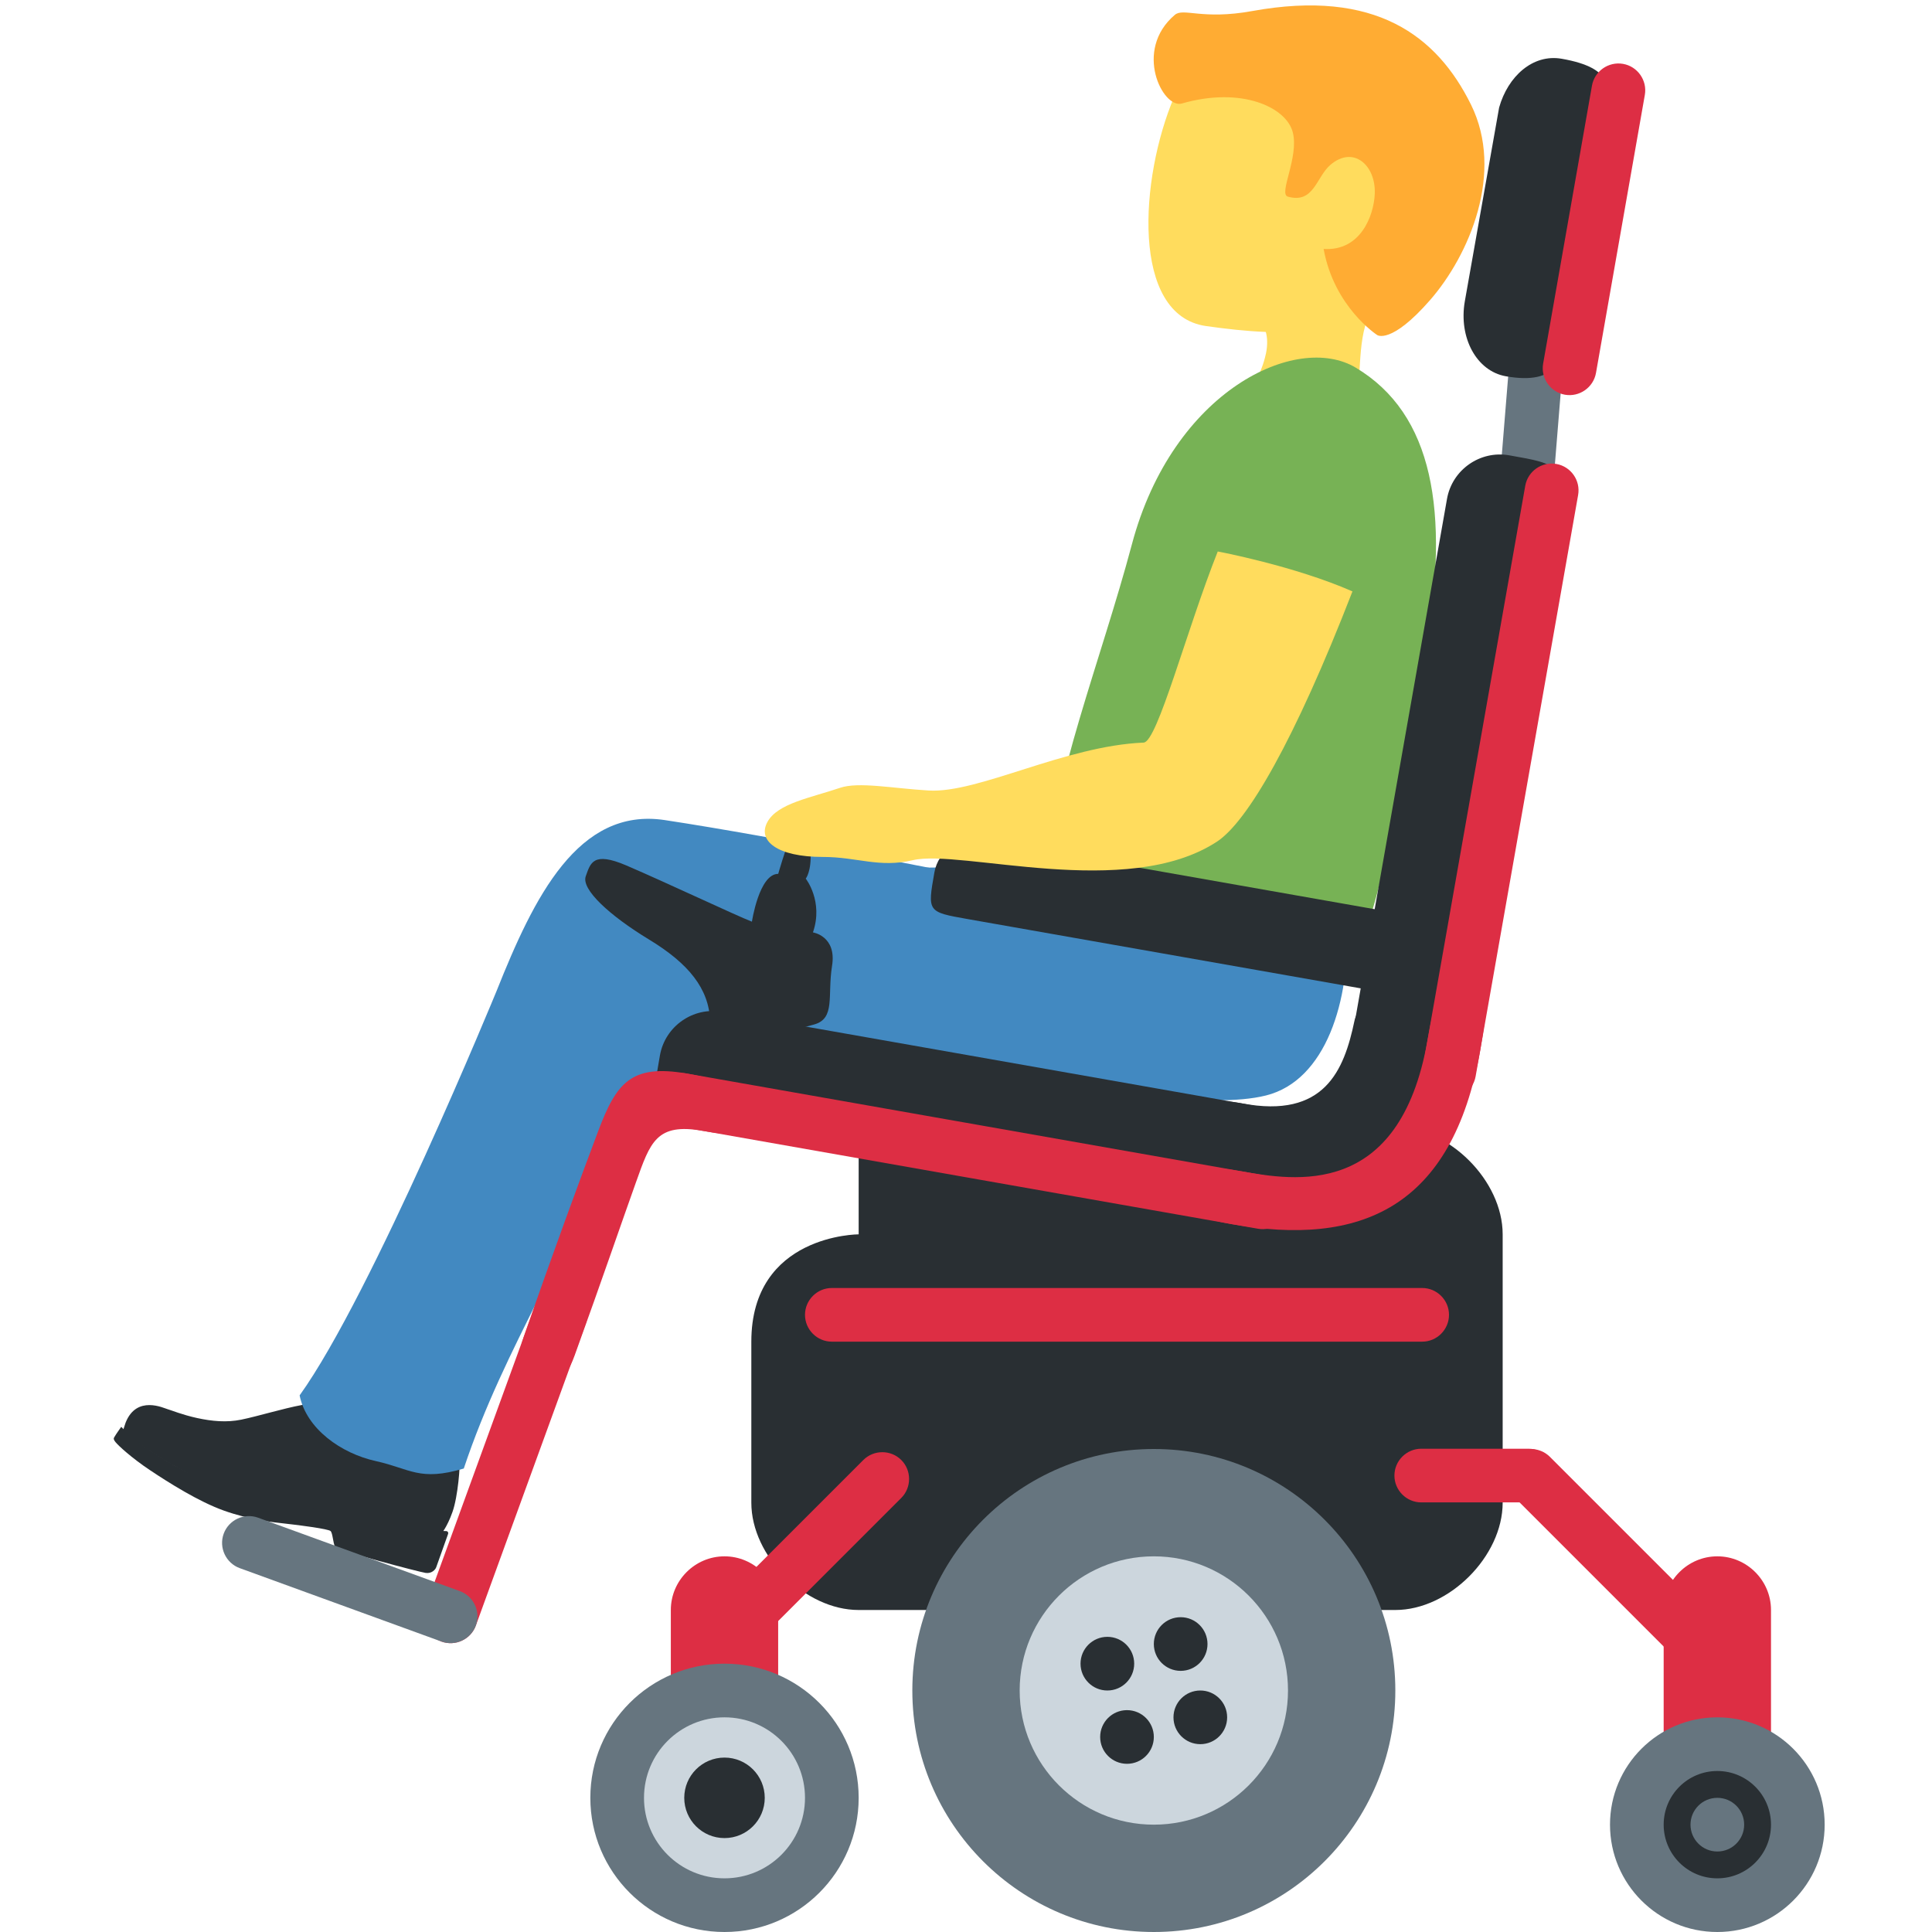 <?xml version="1.0" encoding="UTF-8" standalone="no"?><svg xmlns="http://www.w3.org/2000/svg" height="45" viewBox="0 0 36 36" width="45"><path d="M26.007 1.015c-1.214-.871-3.488-.718-4.13.795-.638 1.502-.813 4.067.598 4.266 1.479.209 3.036.269 3.994-1.066.959-1.335.752-3.124-.462-3.995z" fill="#FFDC5D"/><path d="M25.99 5.295c2.544-1.808-2.238-2.778-2.238-2.778-.902-.194-.664 1.452-1.29 2.159-.431.49.708 1.096.708 1.096s.56.133.419.817l-.002.006c-.037.174-.107.374-.256.627-.743 1.253.866 2.543 1.609 1.287.294-.497.352-.985.382-1.441l.003-.041c.043-.679.036-1.285.665-1.732z" fill="#FFDC5D"/><path d="M27.409 1.948C26.777.671 25.632-.212 23.332.206c-.937.17-1.279-.066-1.441.071-.778.661-.222 1.753.13 1.652 1.114-.321 1.948.069 2.068.535.12.466-.272 1.15-.092 1.2.486.137.528-.363.791-.59.431-.371.85.006.829.535-.017.42-.272 1.075-.953 1.03.196 1.086.998 1.604.998 1.604s.256.184.986-.652c.729-.836 1.389-2.375.761-3.643z" fill="#FFAC33"/><path d="M8.22 28.583s.108-.118.211-.409c.104-.291.147-.888.133-.98-.014-.092-.039-.164-.148-.171-.083-.006-.768.08-1.145-.039-.699-.22-.812-.957-.812-.957s-.46.083-.829.152c-.368.069-.818.209-1.134.274-.271.056-.548.03-.823-.03-.275-.06-.485-.147-.55-.165-.066-.017-.575-.27-.782.25l-.051.154s.811.718 2.114 1.182c1.303.464 1.639.152 2.481.452.843.3 1.335.287 1.335.287z" fill="#292F33"/><path d="M6.243 28.821c-.038-.07-.043-.253-.083-.292-.04-.039-.577-.11-.83-.137-.253-.027-.687-.076-1.158-.244-.471-.168-1.032-.523-1.375-.752-.343-.228-.594-.46-.646-.526s-.026-.078-.011-.107.119-.176.119-.176.196.213.569.459.754.467 1.458.717c.703.25 1.182.303 1.583.335.499.039 1.207.141 1.681.309.365.13.66.114.768.123.025.002.04.027.032.051l-.222.623c-.014.041-.081.121-.196.105s-1.651-.419-1.689-.488z" fill="#292F33"/><path d="M25.097 17.21c.069 1.432-.391 2.922-1.505 3.202-1.066.268-3.056-.151-3.056-.151s-.698.408-.531 1.189c.095.444.257.67.201.712-.05.038-.486-.022-.684-.032-.528-.027-1.1-.211-2.073-.484-.974-.273-1.421-.285-2.481-.577-1.175-.324-1.986-.835-2.33-1.956-.293-.956.277-2.123 1.654-2.63 1.12-.412 4.339-.347 5.539-.231 1.201.118 5.206-.287 5.266.958z" fill="#4289C1"/><path d="M7.002 27.225c-.646-.143-1.293-.6-1.419-1.224 1.346-1.871 3.671-7.538 3.671-7.538.695-1.744 1.517-3.426 3.133-3.182 2.081.315 5.629 1.028 5.629 1.028 2.276.329 1.144 1.007 1.778 1.912.635.903-1.294 1.99-2.786 1.891-2.602-.173-3.877-.453-5.522.846-.8 2.306-2.071 4.087-2.844 6.406-.826.244-.993.004-1.64-.139z" fill="#4289C1"/><path d="M25.569 16.971c-.211.688-.149 1.604-.515 1.362-1.444-.957-5.521-2.045-5.521-2.045.049-1.673.979-3.969 1.559-6.148.762-2.86 3.067-3.951 4.171-3.289 1.443.865 1.75 2.668 1.308 5.266s-.791 4.166-1.002 4.854z" fill="#77B255"/><path d="M27.811 10.609l.425-5.242c.022-.274.265-.48.539-.458.274.022.48.265.458.539l-.425 5.242c-.022.274-.265.48-.539.458-.274-.022-.48-.265-.458-.539z" fill="#66757F"/><path d="M16 21v2s-2 0-2 2v3c0 1 1 2 2 2h10c1 0 2-1 2-2v-5c0-1-1-2-2-2H16z" fill="#292F33"/><path d="M22.956 22.559l-9.848-1.736c-.985-.174-.985-.174-.811-1.158.096-.542.617-.907 1.158-.811l9.848 1.736c.542.096.907.617.811 1.158-.173.985-.173.985-1.158.811z" fill="#292F33"/><path d="M25.238 19.023c-.193.922-.557 1.827-2.094 1.537-1.537-.29-1.782 1.225-.824 1.493.958.267 3.252.646 3.921-.446.668-1.092.78-2.139.713-2.606s-1.572-.66-1.716.022z" fill="#292F33"/><path d="M23.442 22.896l-10.833-1.91c-.271-.048-.453-.308-.406-.579.048-.271.308-.453.579-.406l10.833 1.91c.271.048.453.308.406.579-.048.271-.309.454-.579.406z" fill="#DD2E44"/><path d="M28.932 9.642l-1.736 9.848c-.174.985-.174.985-1.158.811-.542-.096-.907-.617-.811-1.158l1.736-9.848c.096-.542.617-.907 1.158-.811.984.173.984.173.811 1.158zm.992-7.49l-.713 4.025c-.087.493-.168 1.007-1.153.834-.542-.096-.882-.715-.763-1.398l.639-3.609c.163-.579.626-1.004 1.167-.909.985.173.91.564.823 1.057z" fill="#292F33"/><path d="M29.406 9.224l-1.91 10.833c-.048.271-.308.453-.579.406-.271-.048-.453-.308-.406-.579l1.91-10.833c.048-.271.308-.453.579-.406.272.048.454.308.406.579zm1.243-7.455l-.91 5.18c-.048.271-.308.453-.579.406-.271-.048-.453-.308-.406-.579l.91-5.18c.048-.271.308-.453.579-.406.271.047.454.308.406.579z" fill="#DD2E44"/><path d="M25.494 18.441l-7.466-1.316c-.747-.132-.747-.132-.617-.869.071-.405.466-.678.877-.606l7.466 1.316c.411.072.688.463.617.869-.13.738-.13.738-.877.606z" fill="#292F33"/><path d="M23.123 21.824c.993.175 2.954.521 3.475-2.433s1.506-2.781.985.174-2.237 3.667-4.634 3.245c-1.969-.348-1.796-1.333.174-.986zm-10.33-1.821c1.971.34 2.277 1.422.308 1.07-.873-.156-.984.212-1.251.958-.252.702-.611 1.757-1.144 3.23-.391 1.082-1.279.603-.95-.342.551-1.588 1.061-2.968 1.392-3.847.338-.895.613-1.247 1.645-1.069z" fill="#DD2E44"/><path d="M10.62 24.01c-.258-.094-.547.04-.641.299l-2.052 5.638c-.094.258.04.547.299.641.258.094.547-.04.641-.299l2.052-5.638c.094-.259-.041-.547-.299-.641z" fill="#DD2E44"/><path d="M8.226 30.588L4.467 29.22c-.258-.094-.393-.382-.299-.641.094-.258.382-.393.641-.299l3.759 1.368c.258.094.393.382.299.641-.094.258-.383.393-.641.299z" fill="#66757F"/><path d="M13.844 30.862l2.95-2.95c.194-.194.194-.513 0-.707-.194-.194-.513-.194-.707 0l-2.95 2.95c-.194.194-.194.513 0 .707.194.194.512.194.707 0zM32 34c-.55 0-1-.45-1-1v-3c0-.55.45-1 1-1s1 .45 1 1v3c0 .55-.45 1-1 1z" fill="#DD2E44"/><path d="M13.5 34c-.55 0-1-.45-1-1v-3c0-.55.45-1 1-1s1 .45 1 1v3c0 .55-.45 1-1 1zm12.983-6.005h2c.275 0 .5-.225.5-.5s-.225-.5-.5-.5h-2c-.275 0-.5.225-.5.5s.225.5.5.5z" fill="#DD2E44"/><path d="M31.123 30.803l-2.95-2.95c-.194-.194-.194-.513 0-.707.194-.194.513-.194.707 0l2.95 2.95c.194.194.194.513 0 .707-.194.195-.512.195-.707 0z" fill="#DD2E44"/><path d="M11.672 16.127c.742.318 2.05.936 2.339 1.047 0 0 .134-.891.49-.891 0 0 .134-.468.223-.668s.356-.134.379.245c.022.379-.089.512-.089.512s.334.423.134 1.002c0 0 .446.067.356.624-.089.557.067.98-.334 1.092-.401.111-1.916.535-1.938-.067-.022-.601-.401-1.069-1.136-1.515-.735-.446-1.27-.936-1.181-1.181.088-.244.133-.467.757-.2z" fill="#292F33"/><path d="M26.5 25h-11c-.275 0-.5-.225-.5-.5s.225-.5.5-.5h11c.275 0 .5.225.5.5s-.225.5-.5.5z" fill="#DD2E44"/><path d="M22.691 10.276c-.579 1.455-1.125 3.55-1.381 3.561-1.473.062-3.079.948-4.006.893-.672-.04-1.306-.167-1.651-.05-.552.187-1.159.289-1.351.632-.195.348.171.657 1.035.656.635 0 1.045.208 1.674.06.896-.21 3.986.754 5.665-.345.566-.371 1.441-1.871 2.525-4.663-1.084-.477-2.51-.744-2.51-.744z" fill="#FFDC5D"/><circle cx="21.5" cy="31.5" fill="#66757F" r="4.5"/><circle cx="13.5" cy="33.5" fill="#66757F" r="2.5"/><circle cx="32" cy="34" fill="#66757F" r="2"/><circle cx="21.5" cy="31.5" fill="#CCD6DD" r="2.5"/><circle cx="13.5" cy="33.5" fill="#CCD6DD" r="1.5"/><circle cx="32" cy="34" fill="#292F33" r="1"/><g fill="#292F33"><circle cx="22" cy="30.634" r=".5"/><circle cx="21" cy="32.366" r=".5"/><circle cx="20.634" cy="31" r=".5"/><circle cx="22.366" cy="32" r=".5"/></g><circle cx="13.5" cy="33.5" fill="#292F33" r=".75"/><circle cx="32" cy="34" fill="#66757F" r=".5"/></svg>